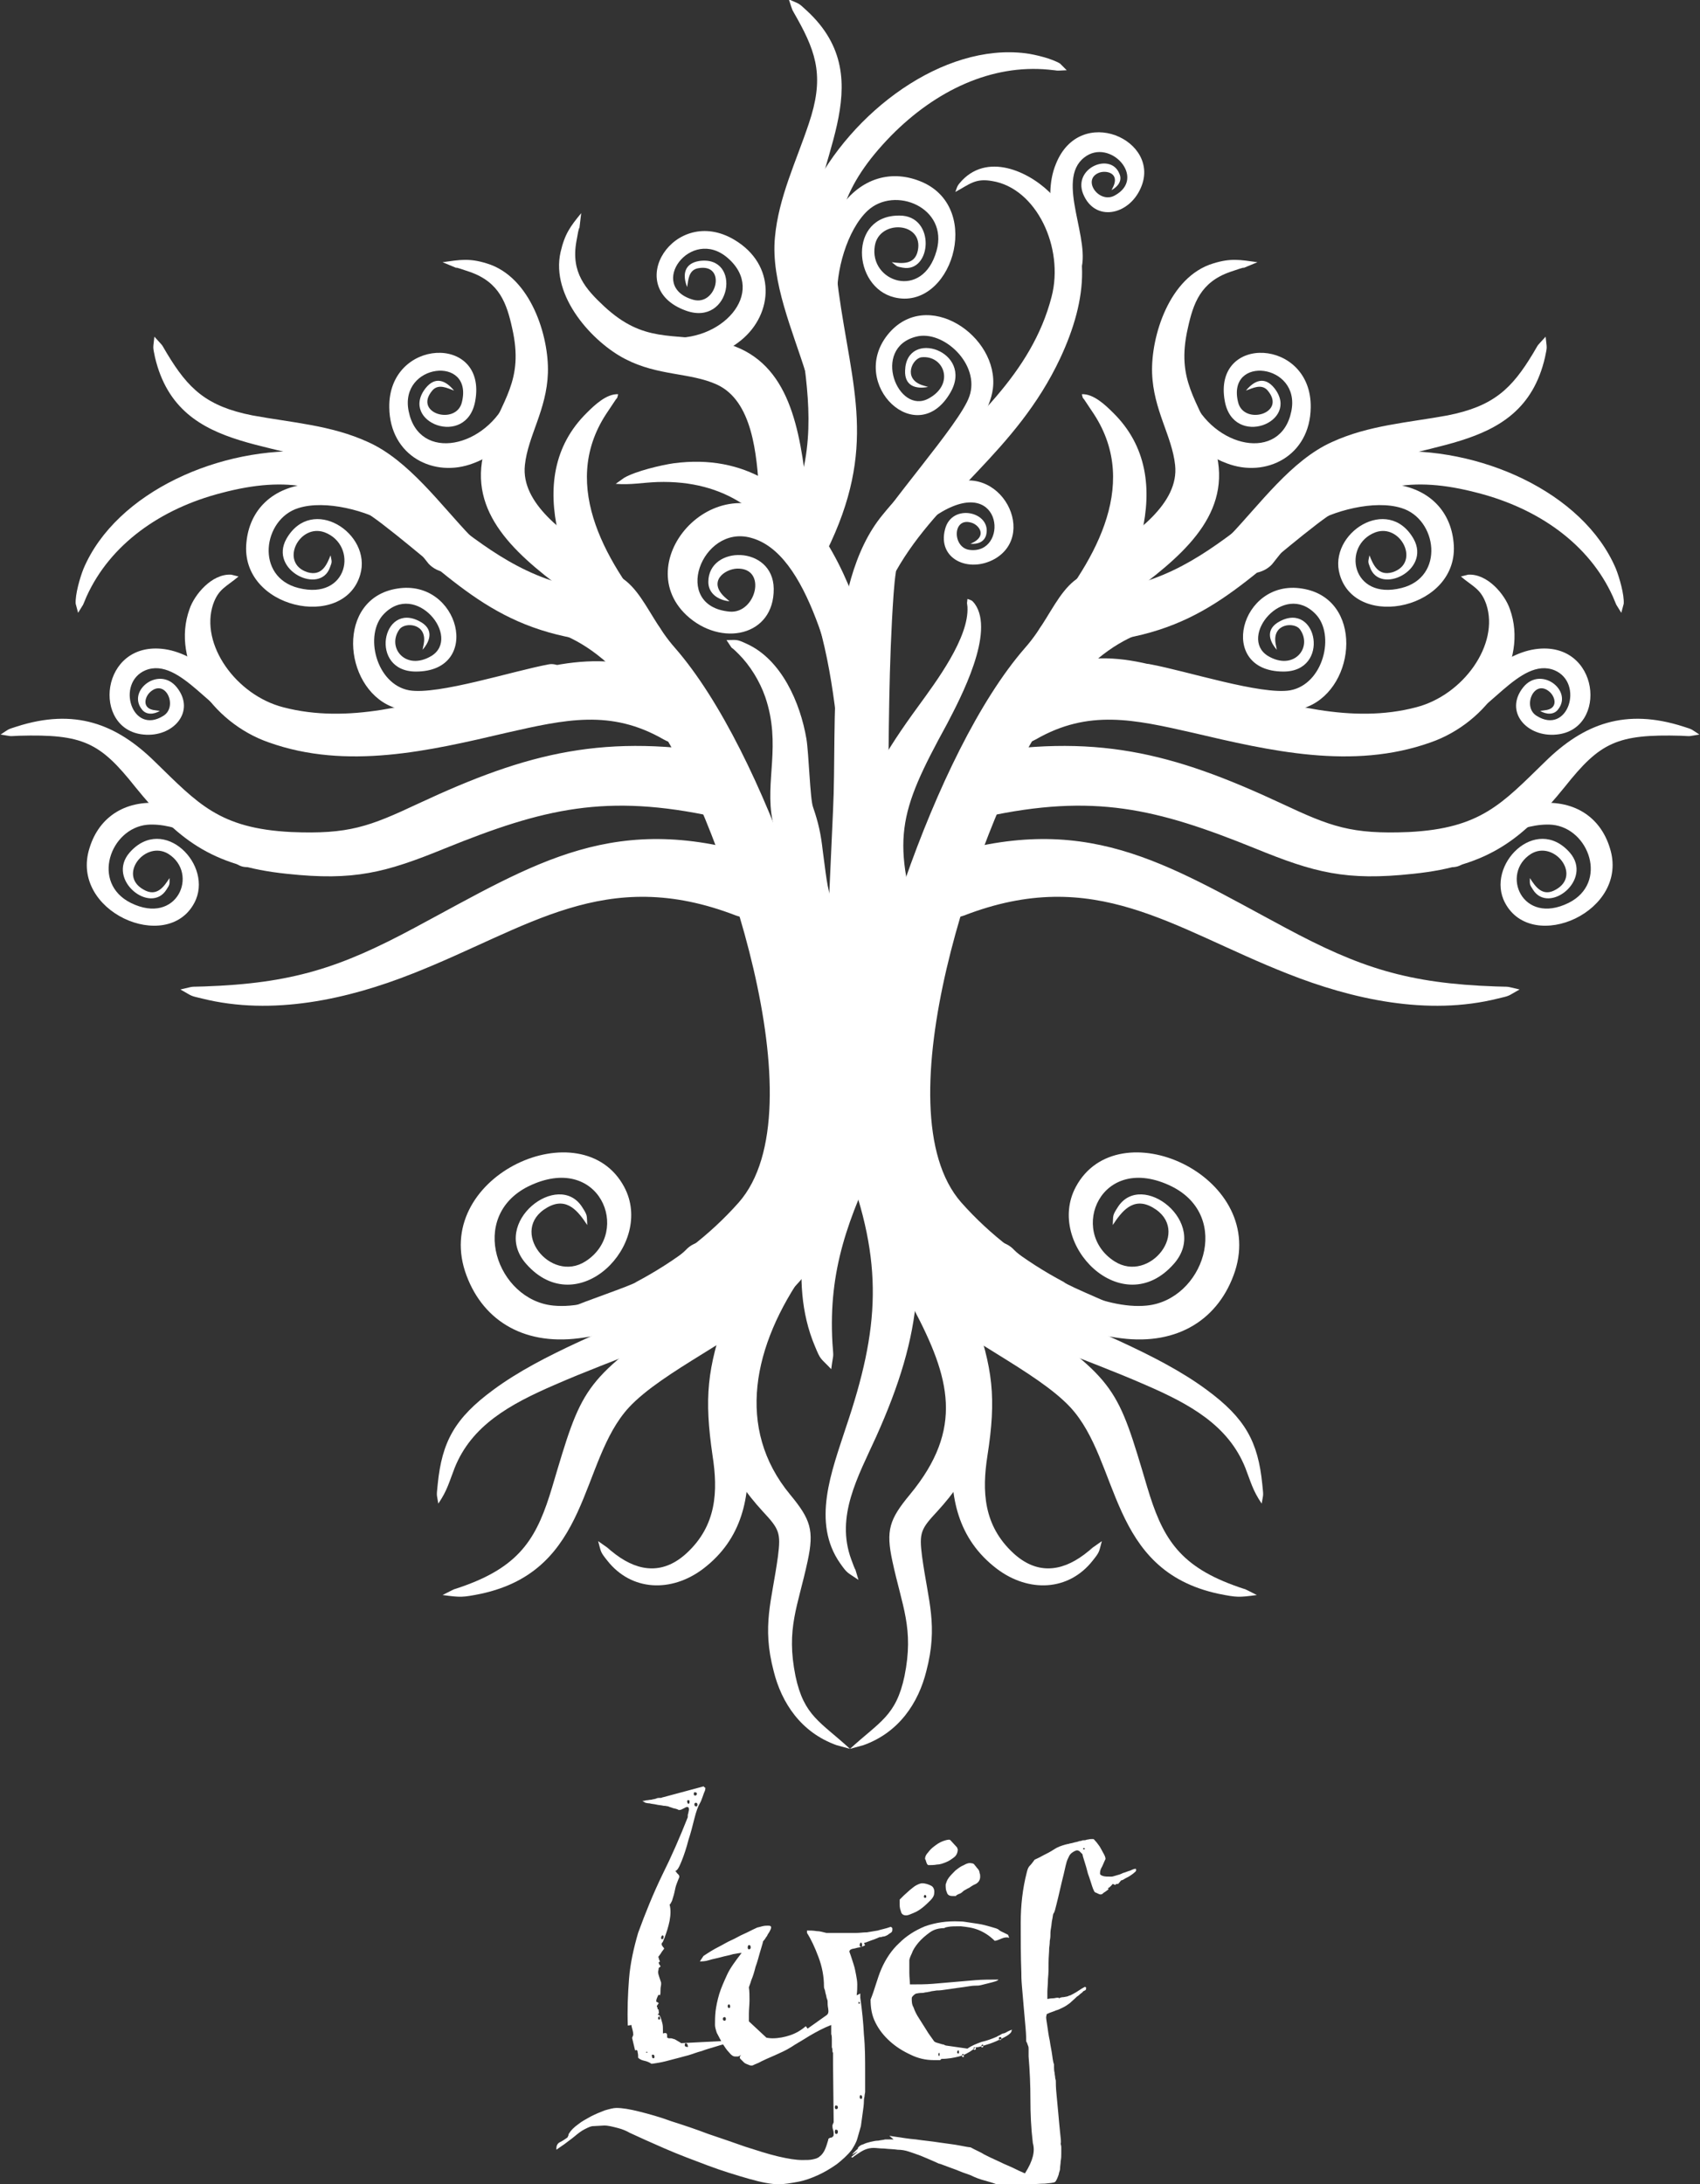 <svg xmlns="http://www.w3.org/2000/svg" width="280.8" height="360.7" viewBox="0 0 280.8 360.7"><rect x="0" y="0" width="280.8" height="360.7" fill="#333333" stroke="none"/><g fill="#FFF" fill-rule="evenodd" clip-rule="evenodd"><path d="M154.4 141.7c24.8-8.1 37.9.8 57.9 11.5 12.3 6.6 20.2 9.2 34.8 9.7 2.6.1 1.3-.1 3.9.5-2 1.1-1.4 1-3.6 1.5-11.6 2.9-24.1.1-34.7-4.1-19.1-7.5-31.8-18-53.5-9.6-3.1 1.1-6.7-.1-8-2.7-1.3-2.6.1-5.6 3.2-6.8z"/><path d="M160 124.7c20.8-3.7 33.5-.5 51.7 8 8.1 3.8 11.5 5.1 21 4.7 11.9-.6 15.4-4.7 22.5-11.6 6.4-6.3 13.3-8.9 22.9-5.8 1.6.5 1.2.4 2.6 1.3-2 .3-1.1.3-3 .2-10.6-.3-13.4 1.1-19.2 8.4-6.9 8.5-12.4 13.1-25.1 14.4-11.1 1.2-16.3-.2-26.1-4.2-16.3-6.6-26.6-9.1-44.6-5.2-3.3.7-6.5-1.1-7.3-3.9-.3-1.3 4.8-.8 5.4-1.9.8-1.3-2.6-4.1-.8-4.4z"/><path d="M167.7 112.7c13.7-6.9 20.4-3.6 34.4.6 10 3 21.2 6.3 31.8 3.5 7.8-2 13.8-10.4 11.6-17-.9-2.6-2.2-2.9-4.2-4.6l1.2-.3c3.2-.2 6.1 3.3 6.9 5.7 3.1 8.6-3.6 18.7-13.1 22-12.9 4.6-26.5 1.4-39.3-1.6-9.7-2.2-17.2-3.9-25.9 1.1-2.8 1.6-6.6 1-8.4-1.4-1.8-2.3 2.2-6.4 5-8z"/><path d="M178.9 97.7c23.4-.6 29.5-20.4 50.3-23.1 15-1 32.3 6.6 37.7 19.3.6 1.5 1.4 4.3 1.3 5.8l-.4 1.5c-1.2-2-.5-.6-1.4-2.7-3.9-8.6-12.2-14.5-22.3-17.1-11-2.9-18.1-1.3-26.5 5.1-12.9 9.9-19.3 18.5-38.4 19.7-2.8.1-5-1.8-5.1-4.2s2.1-4.2 4.8-4.3z"/><path d="M182.1 91.7c5.3-3.5 12.7-8.5 12-14.9-.5-4.8-3.6-9.1-3.8-15.2-.2-6 2.8-15.9 10.1-18.1 2.9-.9 4.4-.6 7.3-.2-6.1 2.5 1-.3-4.5 1.6-4.9 1.7-6.1 5.2-7 9.3-2 8.8 1.7 11.7 4.3 19.2 3.5 10.6-4.2 17.6-12.8 24-1.9 1.3-4.6 1-6.1-.6-1.7-1.4-1.4-3.8.5-5.1z"/><path d="M172 103.4c8.4-10 16.5-23 8.7-35l-1.6-2.4c-.4-.5-.2-.2-.4-.9 1.9-.1 3.9 1.8 5.1 3 11.4 11.1 3 28.6-4.6 39.5-1.3 1.7-4.1 2.2-6.1 1-1.9-1.1-2.4-3.5-1.1-5.2zm31.1-14.9C208 83.4 213.3 76 220 73c6.1-2.8 12.6-3.2 19.1-4.4 7.6-1.5 10.6-4.4 14.1-10.2 1.2-2 .4-.9 2.1-2.8.2 2 .3 1.5-.1 3.4-3.9 17-22.3 13-32.9 20.1-3.6 2.5-9.1 10.3-12.2 14.1-1.5 1.6-4.2 2-6.1.7-2-1.4-2.4-3.7-.9-5.4z"/><path d="M171 121.5c-9.2 15.2-25.8 61.7-12.2 77.1 4.8 5.4 10.5 9.7 16.9 13.1.7.7 10 4.4 10.6 5 2.4 2.5-4.5 1.3-1.3 3.7-14.7-4-28.1-8.1-37.1-18-5.3-5.7-8.1-7.7-7.8-15 .9-21.6 14.2-63.2 29.2-80.4 5.6-6.3 6.2-14.3 15.8-12.6 2 .5 11.2 5.8 9.9 7.2-3 3.5-12.1.2-24 19.9z"/><path d="M149.1 192.3c5.2 21.8 33.7 25 50.2 37.2 6.4 4.7 8.5 8.6 9.2 15.6.2 2.1.2 1.4-.1 3.2-1.5-2.2-1.8-3.6-2.7-5.9-2.8-7-9.1-10.5-16.5-13.7-20.1-8.8-42.3-13.1-48.7-34.9-.5-2 1-4 3.4-4.5 2.4-.3 4.7 1 5.2 3z"/><path d="M153.9 201.7c1.7 6.8 8.9 11.3 14.8 15.4 15.8 11.1 15.9 12 20.8 28.5 2.4 8 5 12.8 14.3 16.2 3 1.1.8.1 3.8 1.6-3 .4-3.3.4-6.3-.2-18.3-3.9-16.2-21.8-24.5-30.8-5.6-6-18.3-11.5-25.6-18.2-4-3.7-5.5-6.1-7.1-11.1-.4-2.3 1.4-4.6 4.1-4.9 2.7-.5 5.3 1.1 5.7 3.5z"/><path d="M157.8 213.3c6.4 13.5 8.2 24.1-3 36.3-2.7 2.9-3 3.5-2.5 7.4 1 7.4 2.7 11.4.7 19-1.3 5.2-4.5 10.1-10.4 12.2l-2.2.6c4.9-4.5 7.6-5.4 9-12 1.6-7.9-.4-11.5-2-19-1.1-5.1-.5-6.9 2.9-11 9-10.9 6.6-19.3.6-30.7-.8-1.7 0-3.6 2-4.3 1.8-.9 4-.1 4.9 1.5z"/><path d="M148.1 189.9c5.6 18 4.3 30.3-3.4 47.4-3 6.6-6.7 13.1-4.1 20.2 1.5 4.1-.2-1.2 1.2 3.4-1.9-1.3-1.8-1-3-2.7-4.8-6.8-1.4-15.3.9-22.4 5.6-16.5 6.3-27.2 0-43.8-.7-2 .6-4.1 2.9-4.7 2.4-.5 4.8.6 5.5 2.6zm12.7 27c3.2 9.1 3.8 13.9 2.3 23.5-.9 5.8-.7 11.5 4.3 16.1 3.7 3.4 7.7 3.2 11.7.2 4.1-3.2-2 1.3 2.9-2.2-.5 1.8-.3 1.7-1.5 3.2-4 5.1-10.6 5.3-15.8 1.4-6.6-5-7.8-12-7.4-19.1.6-8.8-.1-12.7-3.6-20.8-.7-1.7.4-3.6 2.3-4.2 1.9-.7 4.1.2 4.8 1.9zM190 109.7c6 1.1 18.3 5.1 23.1 4.3 5.5-1 7.5-9.2 4.2-12.6-5.3-5.5-12.8 3.8-7.9 6.9 4.3 2.6 7.5-1.4 5.3-4.4-.9-1.2-4.6-1-4 2.4l.2 1c-1.4-1.6-1.8-3.5.5-4.7 6.2-3.3 8.4 8.3.6 8.3-11.1 0-7.2-15.4 3.1-13.7 10.1 1.6 9 16.2.9 19.5-6.5 2.7-19.3-1.8-26.9-3.1-1.3-.2-2.1-1.3-1.9-2.3.4-1 1.6-1.8 2.8-1.6zm49.6 5.9c3-1.2 7.8-7.5 14-8.4 10.7-1.5 12.1 13.3 3.5 14.1-4.9.5-8.7-3.8-5.5-7.8 2.9-3.6 8.2.5 5.8 3.6-.7 1-2 .9-3 .3l.7-.1c2.4-.2 1.8-2.3.8-3.1-2.5-2.1-4.5 2.5-2.1 4 5.2 3.3 7.9-5.4 3-7.5-5.8-2.4-11.4 8.1-16.9 8.8-1.3 0-2.4-.9-2.4-2 0-.9.9-1.8 2.1-1.9zm-1.1 24.4c4.2-4 9.3-6.6 15.1-7.3 6.2-.8 10.7 2.1 12.3 7.3 3.4 10.5-12.8 17.6-17.3 9.1-3.3-6.2 5.1-14.7 10.7-8.3 3.9 4.5-3.5 10.3-6.1 6.1-.6-.9-.5-.9-.5-1.9.9 1.4 2.1 3.2 4.3 1.9 4.3-2.4-.3-8.2-4.1-5.9-5.1 3.2-1.5 11.9 6.2 8.1 6.6-3.3 3.4-12.3-2.7-12.9-4.6-.4-11.1 2.8-14.4 6.1-.8.9-2.3 1.2-3.2.5-1-.6-1.1-1.9-.3-2.8zm-25.2-56.1c4.9-3 10.5-4.5 16.3-4 6.2.5 10 4.3 10.5 9.7 1.1 10.9-16.1 14.6-18.8 5.3-2-6.8 8-13.3 12.2-5.9 2.9 5.2-5.6 9.3-7.2 4.7-.4-1-.3-.9-.1-2 .6 1.5 1.4 3.5 3.8 2.8 4.7-1.5 1.4-8.1-2.8-6.6-5.6 2.1-4 11.3 4.3 9.2 7.2-1.8 5.9-11.4 0-13.2-4.4-1.4-11.4.4-15.3 2.9-1 .8-2.5.7-3.2-.1-.9-.8-.7-2 .3-2.8zm-16.5-18.4c3.6 8.5 14.8 10.9 16.5 2.4 1.6-7.9-10.7-9.3-8.8-1.5.9 3.9 8.1 1.9 4.9-1.9-1-1.2-2.5-.4-3.6 0 1.4-1.7 3.1-2.4 4.7-.4 4.4 5.6-6.8 10-8.2 2.1-2-11.1 14.4-10.4 14.2 1.1-.1 8-7.4 11.7-13.9 9.2-4.3-1.6-7.4-4.9-9.5-9.5-.4-1.2.1-2.5 1.2-2.9.9-.4 2.1.2 2.5 1.4zm-34.6 144.4c6.3 6.1 14.2 10 23 11.1 9.4 1.2 16.2-3.2 18.8-11.1 5.1-15.9-19.4-26.8-26.3-13.9-5.1 9.5 7.7 22.4 16.2 12.7 6-6.8-5.4-15.6-9.3-9.3-.9 1.4-.7 1.3-.8 2.9 1.4-2.1 3.3-4.8 6.6-2.9 6.5 3.7-.5 12.6-6.3 8.9-7.7-4.9-2.3-18.1 9.4-12.4 10.1 5 5.2 18.8-4.1 19.7-7 .7-16.9-4.3-21.9-9.2-1.3-1.4-3.4-1.8-4.9-.8-1.5.9-1.7 2.9-.4 4.3zm-35.8-68.2c-24.8-8.1-37.9.8-57.9 11.5-12.3 6.6-20.2 9.2-34.8 9.7-2.6.1-1.3-.1-3.9.5 2 1.1 1.4 1 3.6 1.5 11.6 2.9 24.1.1 34.7-4.1 19.1-7.5 31.8-18 53.5-9.6 3.1 1.1 6.7-.1 8-2.7 1.3-2.6-.1-5.6-3.2-6.8z"/><path d="M120.8 124.7c-20.8-3.7-33.5-.5-51.7 8-8.1 3.8-11.5 5.1-21 4.7-11.9-.6-15.4-4.7-22.5-11.6-6.4-6.3-13.3-8.9-22.9-5.8-1.6.5-1.2.4-2.6 1.3 2 .3 1.1.3 3 .2 10.6-.3 13.4 1.1 19.2 8.4 6.9 8.5 12.4 13.1 25.1 14.4 11.1 1.2 16.3-.2 26.1-4.2 16.3-6.6 26.6-9.1 44.6-5.2 3.3.7 4-.5 4.8-3.3.7-2.9 1.2-6.3-2.1-6.9z"/><path d="M114.8 113.5c-13.7-6.9-22.1-4.4-36.1-.2-10 3-21.2 6.3-31.9 3.5-7.8-2-13.8-10.4-11.6-17 .9-2.6 2.2-2.9 4.2-4.6l-1.2-.3c-3.2-.2-6.1 3.3-6.9 5.7-3.1 8.6 3.6 18.7 13.1 22 12.9 4.6 26.5 1.4 39.3-1.6 9.7-2.2 17.2-3.9 25.9 1.1 2.8 1.6 5.4.4 7.3-2 1.8-2.3.7-5-2.1-6.6z"/><path d="M101.8 97.7c-23.4-.6-29.5-20.4-50.3-23.1-15-1-32.3 6.6-37.7 19.3-.6 1.5-1.4 4.3-1.3 5.8l.4 1.5c1.2-2 .5-.6 1.4-2.7 3.9-8.6 12.2-14.5 22.3-17.1 11-2.9 18.1-1.3 26.5 5.1 12.9 9.9 19.3 18.5 38.4 19.7 2.8.1 5-1.8 5.1-4.2.2-2.3-2-4.2-4.8-4.3z"/><path d="M98.7 91.7c-5.3-3.5-12.7-8.5-12-14.9.5-4.8 3.6-9.1 3.8-15.2.2-6-2.8-15.9-10.1-18.1-2.9-.9-4.4-.6-7.3-.2 6.1 2.5-1-.3 4.5 1.6 4.9 1.7 6.1 5.2 7 9.3 2 8.8-1.7 11.7-4.3 19.2-3.5 10.6 4.2 17.6 12.8 24 1.9 1.3 4.6 1 6.1-.6 1.7-1.4 1.4-3.8-.5-5.1z"/><path d="M108.8 103.4c-8.4-10-16.5-23-8.7-35l1.6-2.4c.4-.5.2-.2.4-.9-1.9-.1-3.9 1.8-5.1 3-11.4 11.1-3 28.6 4.6 39.5 1.3 1.7 4.1 2.2 6.1 1 1.9-1.1 2.4-3.5 1.1-5.2zM77.7 88.5C72.8 83.4 67.5 76 60.8 73c-6.1-2.8-12.6-3.2-19.1-4.4-7.6-1.5-10.6-4.4-14.1-10.2-1.2-2-.4-.9-2.1-2.8-.2 2-.3 1.5.1 3.4 4 17 22.4 12.9 33 20 3.6 2.5 9.1 10.3 12.2 14.1 1.5 1.6 4.2 2 6.1.7 1.9-1.3 2.3-3.6.8-5.3z"/><path d="M109.8 121.5c9.2 15.2 25.8 61.7 12.2 77.1-4.8 5.4-10.5 9.7-16.9 13.1-.5.5-9.7 3.6-10.2 4-2.1 2.2 4.5 1.6 2.2 3.5-1.1.9 6-2.2 4.9-1.3 14.7-4 21.9-5.6 30.9-15.5 5.3-5.7 8.1-7.7 7.8-15-.9-21.6-14.2-63.2-29.2-80.4-5.6-6.3-6.2-14.3-15.8-12.6-2 .5-11.2 5.8-9.9 7.2 3 3.5 12.1.2 24 19.9z"/><path d="M131.7 192.3c-5.2 21.8-33.7 25-50.2 37.2-6.4 4.7-8.5 8.6-9.2 15.6-.2 2.1-.2 1.4.1 3.2 1.5-2.2 1.8-3.6 2.7-5.9 2.8-7 9.1-10.5 16.5-13.7 20.1-8.8 42.3-13.1 48.7-34.9.5-2-1-4-3.4-4.5s-4.7 1-5.2 3z"/><path d="M126.8 201.7c-1.7 6.8-8.9 11.3-14.8 15.4-15.8 11.1-15.9 12-20.8 28.5-2.4 8-5 12.8-14.3 16.2-3 1.1-.8.1-3.8 1.6 3 .4 3.3.4 6.3-.2 18.3-3.9 16.2-21.8 24.5-30.8 5.6-6 18.3-11.5 25.6-18.2 4-3.7 5.5-6.1 7.1-11.1.4-2.3-1.4-4.6-4.1-4.9-2.6-.5-5.2 1.1-5.7 3.5z"/><path d="M123 213.3c-6.4 13.5-8.2 24.1 3 36.3 2.7 2.9 3 3.5 2.5 7.4-1 7.4-2.7 11.4-.7 19 1.3 5.2 4.5 10.1 10.4 12.2l2.2.6c-4.9-4.5-7.6-5.4-9-12-1.6-7.9.4-11.5 2-19 1.1-5.1.5-6.9-2.9-11-9-10.9-6.2-24.6 2.5-36.9.8-1.7-3.2 2.7-5.1 1.9-1.8-.9-4.1-.1-4.9 1.5z"/><path d="M137.1 187.6c-3.7 10.7-7.1 23.8-2.5 34.7 1 2.4.8 1.8 2.7 3.8.4-3.1.4-1.4.2-4.3-.7-12.1 2.6-20.7 7.9-31.7.8-2-.4-4.1-2.6-4.8-2.4-.7-4.9.3-5.7 2.3zM120 216.9c-3.2 9.1-3.7 13.9-2.3 23.5.9 5.8.7 11.5-4.3 16.1-3.7 3.4-7.7 3.2-11.7.2-4.1-3.2 2 1.3-2.9-2.2.5 1.8.3 1.7 1.5 3.2 4 5.1 10.6 5.3 15.8 1.4 6.6-5 7.8-12 7.4-19.1-.6-8.8.1-12.7 3.6-20.8.7-1.7-.4-3.6-2.3-4.2-1.9-.7-4.1.2-4.8 1.9zM90.7 109.7c-6 1.1-18.3 5.1-23.1 4.3-5.5-1-7.5-9.2-4.2-12.6 5.3-5.5 12.8 3.8 7.9 6.9-4.3 2.6-7.5-1.4-5.3-4.4.9-1.2 4.6-1 4 2.4l-.2 1c1.4-1.6 1.8-3.5-.5-4.7-6.2-3.3-8.4 8.3-.6 8.3 11.1 0 7.2-15.4-3.1-13.7-10.1 1.6-9 16.2-.9 19.5 6.5 2.7 19.3-1.8 26.9-3.1 1.3-.2 2.1-1.3 1.9-2.3-.3-1-1.5-1.8-2.8-1.6zm-49.5 5.9c-3-1.2-7.8-7.5-14-8.4-10.7-1.5-12.1 13.3-3.5 14.1 4.9.5 8.7-3.8 5.5-7.8-2.9-3.6-8.2.5-5.8 3.6.7 1 2 .9 3 .3l-.7-.1c-2.4-.2-1.8-2.3-.8-3.1 2.5-2.1 4.5 2.5 2.1 4-5.2 3.3-7.9-5.4-3-7.5 5.8-2.4 11.4 8.1 16.9 8.8 1.3 0 2.4-.9 2.4-2 0-.9-.9-1.8-2.1-1.9zm1 24.4c-4.2-4-9.3-6.6-15.1-7.3-6.2-.8-10.7 2.1-12.3 7.3-3.4 10.5 12.8 17.6 17.3 9.1 3.3-6.2-5.1-14.7-10.7-8.3-3.9 4.5 3.5 10.3 6.1 6.1.6-.9.5-.9.5-1.9-.9 1.4-2.1 3.2-4.3 1.9-4.3-2.4.3-8.2 4.1-5.9 5.1 3.2 1.5 11.9-6.2 8.1-6.6-3.3-3.4-12.3 2.7-12.9 4.6-.4 11.1 2.8 14.4 6.1.8.9 2.3 1.2 3.2.5 1.1-.6 1.2-1.9.3-2.8zm25.3-56.1c-4.9-3-10.5-4.5-16.3-4-6.2.5-10 4.3-10.5 9.7-1.1 10.9 16.1 14.6 18.8 5.3 2-6.8-8-13.3-12.2-5.9-2.9 5.2 5.6 9.3 7.2 4.7.4-1 .3-.9.1-2-.6 1.5-1.4 3.5-3.8 2.8-4.7-1.5-1.4-8.1 2.8-6.6 5.6 2.1 4 11.3-4.3 9.2-7.2-1.8-5.9-11.4 0-13.2 4.4-1.4 11.4.4 15.3 2.9 1 .8 2.5.7 3.2-.1.9-.8.7-2-.3-2.8zM84 65.5c-3.6 8.5-14.8 10.9-16.5 2.4-1.6-7.9 10.7-9.3 8.8-1.5-.9 3.9-8.1 1.9-4.9-1.9 1-1.2 2.5-.4 3.6 0-1.4-1.7-3.1-2.4-4.7-.4-4.4 5.6 6.8 10 8.2 2.1 2-11.1-14.4-10.4-14.2 1.1.1 8 7.4 11.7 13.9 9.2 4.3-1.6 7.4-4.9 9.5-9.5.4-1.2-.1-2.5-1.2-2.9-.9-.4-2.1.2-2.5 1.4zm34.6 144.4c-6.3 6.1-14.2 10-23 11.1-9.4 1.2-16.2-3.2-18.8-11.1-5.1-15.9 19.4-26.8 26.3-13.9 5.1 9.5-7.7 22.4-16.2 12.7-6-6.8 5.4-15.6 9.3-9.3.9 1.4.7 1.3.8 2.9-1.4-2.1-3.3-4.8-6.6-2.9-6.5 3.7.5 12.6 6.3 8.9 7.7-4.9 2.3-18.1-9.4-12.4-10.1 5-5.2 18.8 4.1 19.7 7 .7 16.9-4.3 21.9-9.2 1.3-1.4 3.4-1.8 4.9-.8 1.5.9 1.7 2.9.4 4.3z"/><path d="M135.5 193c.3-19.4 1.2-39.7 2.1-59.2.7-14.1-1.4-37.2 8.2-48.8 1.7-2.1 3.6-4.1 5.5-6 8.9-9 19.1-17.2 22.4-30 2.1-8.1-2.5-17.9-9.8-19.1-2.8-.5-3.7.5-6.1 1.8.4-1.1.3-1 1.1-1.9 4.6-4.8 11.7-1.1 15 2.5 6.7 7.5 5.8 17.1 1.2 26.9-7.3 15.5-20 22.5-27.1 35.1-.2 1.3-.3 2.5-.4 3.8-.8 11.3-.8 23.5-.9 34.7-.2 19.3-.5 39.3-.2 58.5 0 3.2-2.4 6.2-5.4 6.6-3.1.5-5.5-1.7-5.6-4.9z"/><path d="M129.1 87.1c11.1-20.6-3.1-35.7 4.9-55.2 6.6-13.5 21.8-24.8 35.4-23.1 1.6.2 4.4.9 5.7 1.7l1.1 1.1c-2.4.1-.8.1-3-.1-9.4-.9-18.6 3.4-26 10.9-7.9 8.1-10.1 15-8.7 25.6 2.2 16.1 6.5 25.9-2 43.1-1.3 2.4-1.4 1.5-3.4.4-2-1-5.4-2-4-4.4z"/><path d="M125.4 81.4c-.4-6.4-1.1-15.2-7-17.9-4.4-2-9.7-1.4-15.1-4.2C98 56.6 90.9 49 92.6 41.6c.7-3 1.6-4.2 3.4-6.4-.8 6.6.2-1-.8 4.7-.9 5.1 1.5 7.8 4.6 10.7 6.6 6.1 11 4.3 18.8 5.8 10.9 2.2 13.2 12.4 14.5 23.1.2 2.3-1.4 4.5-3.5 5.1-2.1.5-4-.9-4.2-3.2z"/><path d="M138.5 122.1c-1.9-20-7.3-43.2-29.9-42.5-2.6.1-4.4.5-6.9.3l1.4-1c1.9-1.1 6.1-2.1 8.2-2.4 23.6-3.1 32 23.4 35 43.5.3 2.3-1.3 4.6-3.4 5.2-2.1.5-4.1-.9-4.4-3.1zm-5.4-60.5c-2.1-6.8-5.8-15.1-5.1-22.4.6-6.6 3.5-12.5 5.6-18.8C136.1 13 135 9 131.7 3.1c-1.1-2-.6-.8-1.4-3.2 1.8.8 1.5.5 2.9 1.8 12.9 11.8.2 25.8 1.1 38.5.3 4.4 3.3 12.8 5 17.4.7 2.1.8 4.8-1.3 5.9s-4.2.2-4.9-1.9zm10.3 27.5c2.7-5.4 15.1-19 16.7-23.6 1.9-5.3-4.3-11.1-8.8-9.9-7.4 1.9-3 13 2.1 10.2 4.4-2.4 2.5-7.2-1.2-6.8-1.5.2-3.1 3.5.1 4.6l1 .3c-2.1.4-3.9-.2-3.8-2.7.2-7 11.4-3.2 7.5 3.6-5.5 9.6-16.9-1.3-10.4-9.5 6.4-8 18.5.2 17.4 8.9-.9 7-11.1 15.8-16 21.9-.8 1-1.8 2.5-2.7 1.7-.8-.7-2.7 2.3-1.9 1.3zm31.3-45.7c.4-3.2-2.7-10.5-.3-16.3 4-10.1 17.6-3.9 14 4-2 4.5-7.6 5.6-9.5.9-1.7-4.3 4.6-6.9 6-3.3.5 1.1-.2 2.1-1.3 2.7l.3-.6c1-2.2-1.1-2.7-2.3-2.3-3 1.1-.1 5.2 2.5 3.8 5.4-2.9-.8-9.6-5-6.3-4.9 3.8 1.4 13.9-.7 19-.6 1.1-1.9 1.6-2.9 1.1-1-.4-1.3-1.7-.8-2.7z"/><path d="M134.1 50.5c-.2-5.8 1.3-11.3 4.6-16.1 3.5-5.1 8.7-6.5 13.7-4.3 10.1 4.5 4.6 21.3-4.7 19-6.9-1.7-7.6-13.6.9-13.5 6 0 5.3 9.5.5 8.6-1.1-.2-.9-.2-1.8-.9 1.6.2 3.8.5 4.3-1.9 1-4.8-6.4-5.2-7.1-.8-1 5.9 7.9 9.1 10.2.8 2-7.1-6.9-10.8-11.4-6.6-3.4 3.2-5.3 10.1-5 14.8.2 1.2-.6 2.5-1.7 2.8-1.3.1-2.3-.7-2.5-1.9zM110 55.7c9.1 1.1 16.8-7.4 10.2-13.1-6.1-5.3-13.4 4.7-5.7 6.9 3.9 1.1 5.6-6.1.8-5.2-1.6.3-1.6 2-1.8 3.1-.8-2-.5-3.9 2-4.3 7.1-1 5.3 10.9-2.2 8.2-10.6-3.8-1.9-17.6 8-11.7 6.9 4.1 6.5 12.2 1.1 16.6-3.6 2.9-7.9 4-12.9 3.5-1.3-.3-2.1-1.4-2-2.5.1-1.1 1.2-1.8 2.5-1.5zm30.8 55.5c-2.6-4.4-2.5-16.8-9.4-23.9-12-12.2-27.9 5-18 14.3 5.7 5.3 14.5 3.5 14.4-4.4-.1-7.2-10.8-7.2-10.8-1.1 0 1.9 1.6 3 3.5 3.2l-.8-.7c-2.8-2.6 0-4.6 2-4.7 5.1-.2 3.2 7.5-1.2 7.1-9.7-.9-4.6-14.4 3.5-12.2 9.5 2.5 13.5 20.9 17.4 37.4 1.6 1.3-.9-9 .2-10.3.9-1.4.6-3.4-.8-4.7zm5.2-17.1c2.3-2.4 4-10 9.3-13.3 9.2-5.8 16.5 7.2 9 11.5-4.3 2.4-9.5 0-8.2-4.9 1.1-4.4 7.7-2.9 6.8.9-.3 1.2-1.4 1.6-2.6 1.5l.6-.3c2.1-1.2.7-2.9-.5-3.2-3.1-.9-3.1 4.1-.3 4.5 6.5.9 5.7-12.2-4.5-6.3-4.1 2.3-7 7.2-9 13.5-1.2.5-1.1-.2-1.6-1.2s-.1-2.2 1-2.7z"/><path d="M138.8 163.2c-1.4 3.6-1.6 5.2-2.3 4.6-5.2-3.9-7.4-14.3-8-21.5-.3-3.9 0-6.8-.9-10.8-1.3-6.5 1.5-12.5-1.2-20.4-.9-2.6-2.5-5.2-4.4-7.1-1.9-1.9-.5-.1-2-2.3 1.7 0 1.6-.2 3.3.6 5.8 2.6 8.9 9.8 9.9 15.7.4 2.4.6 10 1.1 11.3.9 2.6 1.3 4.5 1.6 7.2 1 7.1.7 10.7 7.5 14.3 2.3 1.2 3.2 4.1 1.9 6.4-1.3 2.4-4.2 3.2-6.5 2z"/><path d="M143.3 157.9c-4.6-18.8-2.8-26 8.4-41.3 2.9-4 8.4-11.3 8.1-16.4-.1-1-.1-.2 0-1.3.8.3.7.2 1.2.8 3.4 4.7-2.3 15.5-4.6 19.9-8.1 14.8-9.3 19.1-3.9 35.7.7 2.5-.7 5.2-3.3 5.9-2.6.7-5.2-.8-5.9-3.3z"/></g><g fill="#FFF"><path d="M104.4 336.5s.1-.1.1-.2.1-.2.1-.2c0-.1 0-.4-.1-.8s-.2-.7-.2-.9l-.6.1c-.1-2.5 0-5.1.2-7.7.2-2.6.8-5.2 1.5-7.6 1.2-3.3 2.5-6.5 4-9.6 1.5-3 2.9-6.2 4.2-9.5 0-.3 0-.5.1-.7 0-.2.1-.4.1-.6 0-.2-.1-.4-.2-.4s-.3 0-.4.1l-.6.3c-.2.1-.4.1-.5.1-.1-.1-.4-.2-.9-.3-.5-.2-.7-.2-.8-.3-.2 0-.4-.1-.8-.1-.4-.1-.8-.1-1.2-.2-.4-.1-.8-.1-1.1-.2-.4 0-.6-.1-.7-.1l-.5-.3c.1 0 .3 0 .6-.1.3 0 .6-.1.9-.1.3-.1.6-.1.8-.2.2-.1.4-.1.5-.1h.3c.2-.1.3-.1.3-.1l6.7-1.8s.1 0 .1.1c.1.1.1.1.2.1v.2s0 .2-.1.4-.2.5-.3.8c-.1.3-.2.5-.3.8l-.2.4c-.3.5-.6 1.3-.9 2.5-.3 1.2-.6 2.4-1 3.6-.3 1.2-.7 2.4-1.1 3.4-.4 1-.7 1.6-1.1 1.7.1 0 .2.1.3.3l.3.3.1.2v.2c-.1.2-.2.5-.4 1s-.3 1-.4 1.5c-.1.5-.3 1-.4 1.4-.2.4-.3.6-.4.6.2.8.2 1.6 0 2.7-.2 1-.5 1.9-.8 2.7 0 .1-.1.2-.2.5s-.2.4-.3.5v.3s.1.1.2.3c.1.1.2.2.2.3-.2.3-.4.5-.5.7-.1.2-.3.4-.5.7 0 0 .1 0 .1.1.1.1.1.1 0 .1v.1l.1.1s0 .1.1.3c0 0 0 .1-.1.1s-.1.1-.1.1 0 .1.1.3c.1.2.2.2.2.3 0 .1-.1.1-.2.2l-.1.1c0 .3-.1.5-.1.6 0 .3.1.6.2.9l.3.9v.3c0 .2-.1.4-.1.9s0 .7-.1.9c-.1-.1-.2-.1-.3 0 0 .1-.1.2-.2.5-.1.2-.1.4-.1.5 0 0 0 .1.1.1s.1.1.2.1l.1.1s0 .1-.1.1c0 0 0 .1-.1.2s-.1.2-.1.2v.1l.1.1c0 .2 0 .3.1.3s.1.2.1.3c.1.3 0 .5-.2.6.2 0 .4.1.5.4.1.3.2.6.3 1 .1.4.1.7.1 1.1v.6c.3-.1.5-.1.6 0 .1.1.1.3.1.7.1 0 .2.1.3.1h.3c.1 0 .2 0 .4.1.2 0 .3.1.5.2s.3.2.5.3c.2.1.2.1.3.2l7.8-.4c-.2.3-.5.5-.7.6-.3 0-.8.2-1.5.4s-1.4.4-2.2.7c-.8.2-1.5.5-2.2.7s-1.2.3-1.5.4l-2.3.6c-.8.2-1.5.3-2.2.4h-.1c-.3-.2-.7-.4-1.2-.5-.5-.1-.8-.3-1-.5v-.4c0-.2-.1-.5-.1-.7-.1-.2-.2-.2-.4-.1l-.5-2.1zm2.3 2.5l.3-.1-.2-.1-.1.2zm1 .6c0 .2.1.3.2.3.2 0 .2-.1.2-.3 0-.2-.1-.3-.3-.3-.1 0-.2.1-.1.3zm1-6.3c0 .2.1.2.2.2s.2-.1.1-.3c0-.2-.1-.3-.1-.2-.1 0-.2.1-.2.3zm.5-13.3c0 .2.1.3.2.2.1 0 .2 0 .2-.3 0-.2 0-.3-.2-.3-.1.1-.2.2-.2.4zm3.9 17.7c0 .2.1.3.3.3.2.1.3 0 .2-.2 0-.2-.1-.3-.3-.4-.1 0-.2.1-.2.3zm.4-40.2c0 .2.1.3.2.4.2-.1.2-.2.2-.4s-.1-.3-.2-.2c-.1-.1-.2 0-.2.2zm1.1-1.3c0 .2 0 .3.2.3s.2 0 .3-.2c0-.2 0-.3-.2-.3-.2-.1-.3 0-.3.2zm.1 1.8c0 .2.1.3.3.3.2 0 .2-.2.2-.3 0-.2-.1-.3-.3-.3-.2.1-.2.1-.2.3z"/><path d="M98 351.1c-.4 0-.8.2-1.4.5-.6.3-1.1.7-1.7 1.2-.6.5-1.2.9-1.7 1.3-.6.4-1 .7-1.3.9v-.2c0-.5.2-.9.7-1.1.4-.2.8-.5 1.1-.7.1-.1.1-.2.2-.4 0-.2.1-.3.1-.3.3-.5.8-1 1.5-1.5.6-.5 1.4-.9 2.1-1.3.8-.4 1.5-.7 2.3-1 .7-.2 1.4-.4 1.9-.4 1 0 2.2.2 3.8.6 1.6.4 3.4.9 5.3 1.6 1.9.6 4 1.3 6.1 2.1 2.1.7 4.1 1.4 6.1 2.1 1.9.6 3.7 1.2 5.4 1.6 1.7.4 3 .6 4 .6.7 0 1.3 0 1.7-.1.5-.1.9-.2 1.2-.5.3-.2.6-.6.8-1 .2-.4.4-1 .6-1.7 0-.2.1-.3.2-.3.1-.1.2-.1.3-.1.1 0 .2-.1.3-.2.1-.1.1-.2.1-.4s0-.4-.1-.7c-.1-.3-.1-.5-.1-.7 0 0 0-.1.1-.3.1-.2.1-.2.1-.3l-.1-9.4v-2s-.1-.1-.1-.3c0-.2 0-.4-.1-.6v-1.3c0-.3 0-.6-.1-.9v-1.5c-1.3.5-2.4 1.1-3.6 1.8-1.1.7-2.2 1.3-3.1 1.9-.8.5-1.7.9-2.6 1.3-.9.4-1.9.8-2.8 1.3-.1 0-.2.1-.5.2-.2.1-.4.2-.5.2-.1 0-.3 0-.5-.1s-.6-.2-.8-.4l-.6-.6c-.2-.2-.1-.4.1-.7-.2.2-.4.3-.5.3h-.5c-.3 0-.6-.2-1-.7-.4-.4-.7-.9-1.1-1.5-.3-.6-.6-1.1-.9-1.7-.2-.6-.3-1-.3-1.3 0-.7 0-1.4.1-2.3.1-.8.3-1.8.6-2.8s.8-2.1 1.3-3.2 1.4-2.3 2.4-3.6c-.3 0-.8.1-1.4.2-.6.2-1.3.3-2 .5s-1.4.3-2 .5-1.2.2-1.5.2l.6-.9c.9-.6 1.7-1.1 2.5-1.5s1.4-.8 2.1-1.1 1.3-.7 2-1c.7-.3 1.4-.7 2.3-1.1.1 0 .4-.1.8-.2s.7-.1.9-.1c.2 0 .4 0 .5.1.1.1.1.2 0 .5l-.2.4c-.1.2-.3.4-.4.7-.2.2-.3.5-.5.7-.2.2-.2.3-.2.4-.1.4-.3 1-.5 1.7s-.4 1.5-.7 2.3c-.2.8-.4 1.5-.7 2.2-.2.7-.4 1.1-.4 1.2.1.6.1 1.4.1 2.1 0 .8-.1 1.5-.1 2.2v1.3l2.9 2.7c.6.1.9.1 1 .1 1 0 2-.2 2.9-.5.9-.3 1.8-.8 2.6-1.5l.3.4 3.1-2.2c.3-.2.4-.5.3-1.1-.1-.5-.1-.9-.1-1.2 0 0 0-.2-.1-.4s-.1-.5-.2-.8c-.1-.3-.1-.6-.2-.8s-.1-.4-.1-.5c0-1.6-.3-3.2-.9-4.8-.6-1.6-1.2-2.9-1.9-4v-.4c.5 0 1 0 1.6.1.6 0 1.1.2 1.6.3h4.9c.6 0 1.2-.1 1.8-.1l1.8-.3c.6-.2 1.3-.3 2.1-.6 0 0 .1 0 .2.1s.1.1.1.2v.2c0 .2-.1.4-.3.5s-.4.3-.6.4c-.2.1-.4.2-.7.2-.2.1-.4.1-.5.1-.1 0-.2.1-.5.2-.2.1-.5.2-.8.3-.3.1-.5.2-.8.3-.2.1-.4.1-.5.2l.2.3c-.1.1-.3.2-.6.3-.3.1-.6.1-.9.2-.3.1-.6.1-.8.2-.2.1-.3.2-.3.4.3.8.5 1.5.7 2.1s.3 1.2.4 1.7c.1.5.2 1.1.2 1.6s0 1.1-.1 1.8l.6-.3v.7c.3 2.1.5 4.1.6 6.1.2 2 .2 4.1.2 6.2v3.3c0 .1-.1.4-.1.7-.1.4-.1.6-.1.7 0 .6-.1 1.3-.2 2l-.3 2.2-.6 2.1c-.2.7-.6 1.3-.9 1.8-.7.9-1.6 1.7-2.5 2.4-1 .7-2 1.3-3.1 1.8s-2.2.9-3.3 1.1c-1.1.2-2.2.4-3.2.4-1.2 0-2.8-.3-4.9-.9-2.1-.6-4.4-1.3-6.8-2.2-2.4-.9-4.8-1.8-7.1-2.8s-4.3-1.9-5.8-2.6c-.5-.3-1.2-.6-2-.8-.8-.2-1.5-.4-2.2-.4l-1.8.1zm21.4-17.7c0 .2.1.3.3.3.1 0 .2-.1.2-.3 0-.2-.1-.3-.2-.3-.2 0-.3.1-.3.3zm.8-2.1c0 .2.1.3.2.3.2 0 .2-.1.2-.3 0-.2-.1-.3-.2-.3s-.2.1-.2.3zm3.3-9.7c0 .2.1.3.2.3.2 0 .3-.1.3-.3 0-.3-.1-.4-.3-.4-.1 0-.2.2-.2.4zm14.4 26.4c0 .2.1.3.2.3.2 0 .3-.1.3-.3 0-.2-.1-.3-.3-.3-.1-.1-.2.1-.2.3zm0 4c0 .3.1.4.2.4.2 0 .3-.1.3-.4 0-.2-.1-.3-.3-.3-.1-.1-.2.1-.2.3zm3.9-21.3c0 .1 0 .2.1.2.2-.1.2-.2 0-.3 0-.1-.1 0-.1.1zm.2-9.5c0 .2.1.3.2.3.2 0 .2-.1.2-.3 0-.3-.1-.4-.2-.4s-.2.2-.2.4zm0 25.1c0 .2.1.3.2.3.2 0 .2-.1.2-.3 0-.2-.1-.3-.2-.3-.1-.1-.2.1-.2.3z"/><path d="M145.6 325.1c.7-1.6 1.7-3.1 2.9-4.2 1.2-1.2 2.6-2.1 4.3-2.8 1.7-.6 3.6-.9 5.7-.8.2 0 .5 0 1.1.1l2 .3c.7.1 1.4.3 2.1.5.7.2 1.1.3 1.3.5.2.2.5.3.9.5l.6.3.2.5c-.3-.1-.7-.1-1.2.1s-.9.4-1.2.4c-.8-.8-1.7-1.4-2.7-1.8s-2-.5-2.9-.6c-.9 0-1.6 0-2.1.1-.6.1-.7.2-.5.2-1 0-1.8.2-2.5.7s-1.4 1.1-1.9 1.7-.9 1.2-1.1 1.8c-.3.6-.4 1-.4 1.1v2.1c0 .7.1 1.4.1 1.9 1.3 0 2.6 0 3.8-.1l3.5-.3 3.5-.3c1.2-.1 2.5-.1 3.8-.1 0 .1-.2.2-.5.3-.3.1-.7.2-1.1.3l-1.2.3c-.4.1-.6.1-.8.1-.2 0-.6 0-1.2.1s-1.3.2-2.1.3l-2.1.3c-.6.1-1 .1-1.2.1-.5.1-.9.1-1.1.2-.2 0-.4.1-.6.1-.2 0-.4.1-.6.1-.2 0-.5 0-1 .1-.1 0-.3.1-.5.3-.2.2-.3.3-.3.5 0 .5 0 1 .3 1.5.2.6.5 1.2.9 1.8.4.6.8 1.3 1.2 1.9.4.7.9 1.3 1.3 1.9.1.1.3.2.7.3s.6.2.7.2c0 0 .2 0 .3.1.2.1.3.1.3.1l3.5.5c.7-.5 1.5-.8 2.3-1.1.9-.2 1.7-.5 2.4-.8.1 0 .3-.2.6-.3.3-.2.5-.3.6-.3.1 0 .4-.1.7-.3.4-.2.6-.3.8-.3l-.1.1c0 .3-.3.6-.8.9-.5.3-1.1.6-1.8.9-.7.3-1.3.5-2 .7-.6.2-1.1.3-1.4.3l-.3.3c-.8.6-1.6 1-2.4 1.2-.8.2-1.8.4-2.9.4l-.2.2h-1.1c-1.3 0-2.6-.3-3.8-.9-1.3-.6-2.4-1.3-3.4-2.2s-1.8-1.9-2.4-3.1c-.6-1.2-.8-2.4-.8-3.8.7-1.7 1.1-3.5 1.8-5.1zm3-11.1v-.3l.7-.7c.3-.3.7-.6 1-.9.4-.3.7-.6 1.1-.8.4-.2.7-.3.9-.3.6 0 1.1.2 1.5.4.4.2.6.7.5 1.3 0 .3-.2.7-.6 1.1-.4.4-.8.8-1.3 1.2s-1 .7-1.5.9c-.5.2-.9.4-1.2.4-.5 0-.8-.2-.9-.7-.2-.5-.2-.9-.2-1.3v-.3zm4-.8c0 .2.1.2.2.2s.2 0 .2-.2-.1-.2-.2-.3c-.2.1-.2.2-.2.3zm.7-7.3c.3-.4.6-.7 1-1 .4-.3.8-.6 1.3-.8.5-.2.9-.3 1.2-.3 0 0 .1 0 .2.1l1.1 1.2c0 .2.1.2.1.3 0 .5-.2 1-.6 1.3-.4.3-.8.6-1.3.8-.5.2-1 .4-1.5.4-.5.1-1 .1-1.4.1-.2 0-.3-.2-.4-.5s-.1-.4-.2-.5v-.1c0-.3.2-.7.5-1zm1.7 33.3c0 .2 0 .3.1.3s.1 0 .1-.2 0-.3-.1-.3c0 0-.1.1-.1.2zm1.7-29.1c.3-.4.7-.8 1.1-1.2.5-.4.9-.7 1.4-.9.5-.3.9-.4 1.3-.3.2 0 .4.1.5.3.2.2.3.4.5.6.2.2.3.5.3.7.1.2.1.4.1.6 0 .5-.2.9-.7 1.2-.5.2-.9.5-1.2.7-.1 0-.2.1-.4.2s-.4.2-.6.4c-.2.2-.4.3-.7.4-.2.1-.4.2-.4.3h-.6c-.5 0-.8-.2-.9-.6-.2-.4-.2-.8-.2-1.3.1-.3.2-.7.5-1.1zm1.4 28.8c0 .2.1.2.2.2s.1 0 .1-.2 0-.3-.1-.3-.2.1-.2.3zm.8.5c0 .2 0 .3.2.3.1 0 .1 0 .1-.2s0-.3-.1-.3-.2 0-.2.2zm1.9-1.1c0 .2.1.2.2.2s.2-.1.2-.2c0-.2-.1-.2-.2-.2s-.2 0-.2.2zm1.3-.4c0 .2 0 .2.1.2s.2 0 .2-.2 0-.2-.1-.3c-.1.1-.2.1-.2.3zm2.9-1.3c0 .2.1.3.2.3s.2-.1.2-.3c0-.2-.1-.2-.2-.2s-.2 0-.2.2z"/><path d="M141.7 355.3s-.3.1-.9.5c0 0 0-.1.1-.2l.3-.3.3-.3c.1-.1.2-.1.2-.2v-.1c.2-.3.5-.5.9-.6.4-.2.8-.3 1.2-.4.4-.1.9-.2 1.3-.2.4-.1.8-.1 1.1-.2h1.4l-.7-.6c.1 0 .5.1 1.3.2s1.8.3 3.1.4c1.3.2 2.6.3 3.8.5 1.3.2 2.4.3 3.4.5s1.6.3 1.8.3c.9.5 1.7.8 2.3 1.2.6.3 1.4.7 2.1 1 .8.4 1.5.7 2.2 1 .7.3 1.2.6 1.7.8.4.2.7.3.7.3.7-1.1 1.1-2 1.3-2.8.2-.8.2-1.5 0-2.2-.3-2.5-.4-4.9-.4-7.2 0-2.4-.1-4.7-.3-7.1v-1.2c0-.2 0-.4-.1-.6-.1-.2-.1-.4-.3-.7 0-.4 0-1.1-.1-2.2l-.3-3.4-.3-3.5c-.1-1.1-.1-1.9-.1-2.3-.1-2.6-.1-5.3-.1-8.2 0-2.8.3-5.6 1-8.3.1-.4.2-.8.5-1.1.3-.3.5-.6.8-1 .2-.1.7-.3 1.4-.7.6-.3 1.2-.6 1.8-1 .6-.4 1.2-.6 1.9-.8.1 0 .3-.1.5-.1.2-.1.5-.1.8-.2.3-.1.5-.1.8-.2.2-.1.4-.1.5-.1 0 0 .1-.1.3-.1s.4 0 .6-.1c.2 0 .4-.1.7-.1h.4c.1 0 .2.2.5.5.2.3.5.6.7 1s.4.7.6 1.1c.2.4.2.6.2.7-.3.6-.5 1.2-.7 1.5-.2.4-.2.7-.2.9 0 .2.2.3.5.4.3.1.8.1 1.4.1.2 0 .4-.1.8-.2s.7-.2 1.1-.4c.4-.1.8-.3 1.2-.4.4-.2.7-.3.9-.3.1.2.1.4-.2.6-.2.2-.5.4-.8.6-.3.2-.6.3-.9.5s-.4.2-.5.2l-.5.6c-.3 0-.4 0-.4.1s-.1.1-.5-.1c-.4.5-.7.7-.8.7l.1.2c-.3.2-.5.4-.7.5s-.3.3-.4.3-.2.1-.4 0c-.1 0-.4-.2-.7-.3-.1 0-.3-.4-.5-1s-.4-1.3-.7-2.1c-.2-.8-.4-1.5-.6-2.1-.2-.6-.3-1-.3-1.1l-.5-.5c-.2-.1-.3-.2-.6-.1-.5.2-.9.5-1.1.9-.2.4-.4.8-.5 1.3-.1.3-.2.9-.4 1.7-.2.8-.4 1.6-.6 2.5-.2.9-.4 1.7-.6 2.5-.2.8-.3 1.3-.5 1.5-.1.2-.1.6-.2 1s-.1.9-.2 1.4c-.1.5-.1.9-.1 1.3s-.1.7-.1.8c0 .1 0 .5-.1 1.2 0 .7-.1 1.5-.1 2.4 0 .9 0 1.8-.1 2.7 0 .9-.1 1.6-.1 2.1v1.2c.2 0 .4-.1.8-.1s.6-.1.8-.1h.2c.1 0 .1 0 .1.1.2-.1.4-.2.8-.2.4-.1.7-.1.8-.2.2-.1.4-.1.4-.1h-.1l.4-.2c.4-.2.7-.4 1-.6s.6-.4 1-.6l.2.1v.1c0 .2 0 .3-.2.4-.2.1-.3.1-.4.3-.1.1-.3.2-.5.4s-.4.3-.4.3c-.5.5-.9.8-1.2 1.1-.4.3-.7.5-1.1.7-.4.2-.8.4-1.2.5-.4.2-.9.3-1.5.6l-.1.5c0 .3.1.8.2 1.5s.2 1.5.4 2.4c.1.8.3 1.6.4 2.4.1.8.2 1.3.3 1.5v.5s0 .6.1.9c0 .3.1.6.1.9.1.3.1.4.1.5 0 .3 0 1 .1 2l.3 3.2c.1 1.2.2 2.2.3 3.2.1 1 .2 1.6.1 1.9 0 .1.1.3.1.6v1c0 .4 0 .8-.1 1.3 0 .4-.1.8-.1 1.2 0 .1 0 .2-.1.5-.1.2-.1.5-.2.7-.1.3-.2.5-.3.7-.1.2-.2.3-.2.3-.3.2-.9.2-1.7.3-.8 0-1.7.1-2.6.1h-2.6c-.8 0-1.4.1-1.8.2h-.1s-.3 0-.9-.2c-.5-.2-1.2-.4-1.9-.6-.8-.2-1.6-.5-2.4-.9-.9-.3-1.7-.6-2.4-.9-.8-.3-1.4-.5-1.9-.7-.5-.2-.8-.3-.9-.3-1.3-.6-2.3-1-3-1.3-.8-.3-1.4-.5-2-.7-.6-.2-1.2-.3-1.8-.3-.6-.1-1.4-.1-2.3-.2-.7 0-1.2-.1-1.7-.1s-.9.1-1.2.2c-.3.1-.7.3-1 .5-.3.2-.8.5-1.3.9l-.2-.1 1.1-.9zm37.2-50c0 .1 0 .1.1.1s.2 0 .2-.1-.1-.1-.2-.1-.1 0-.1.1z"/></g></svg>